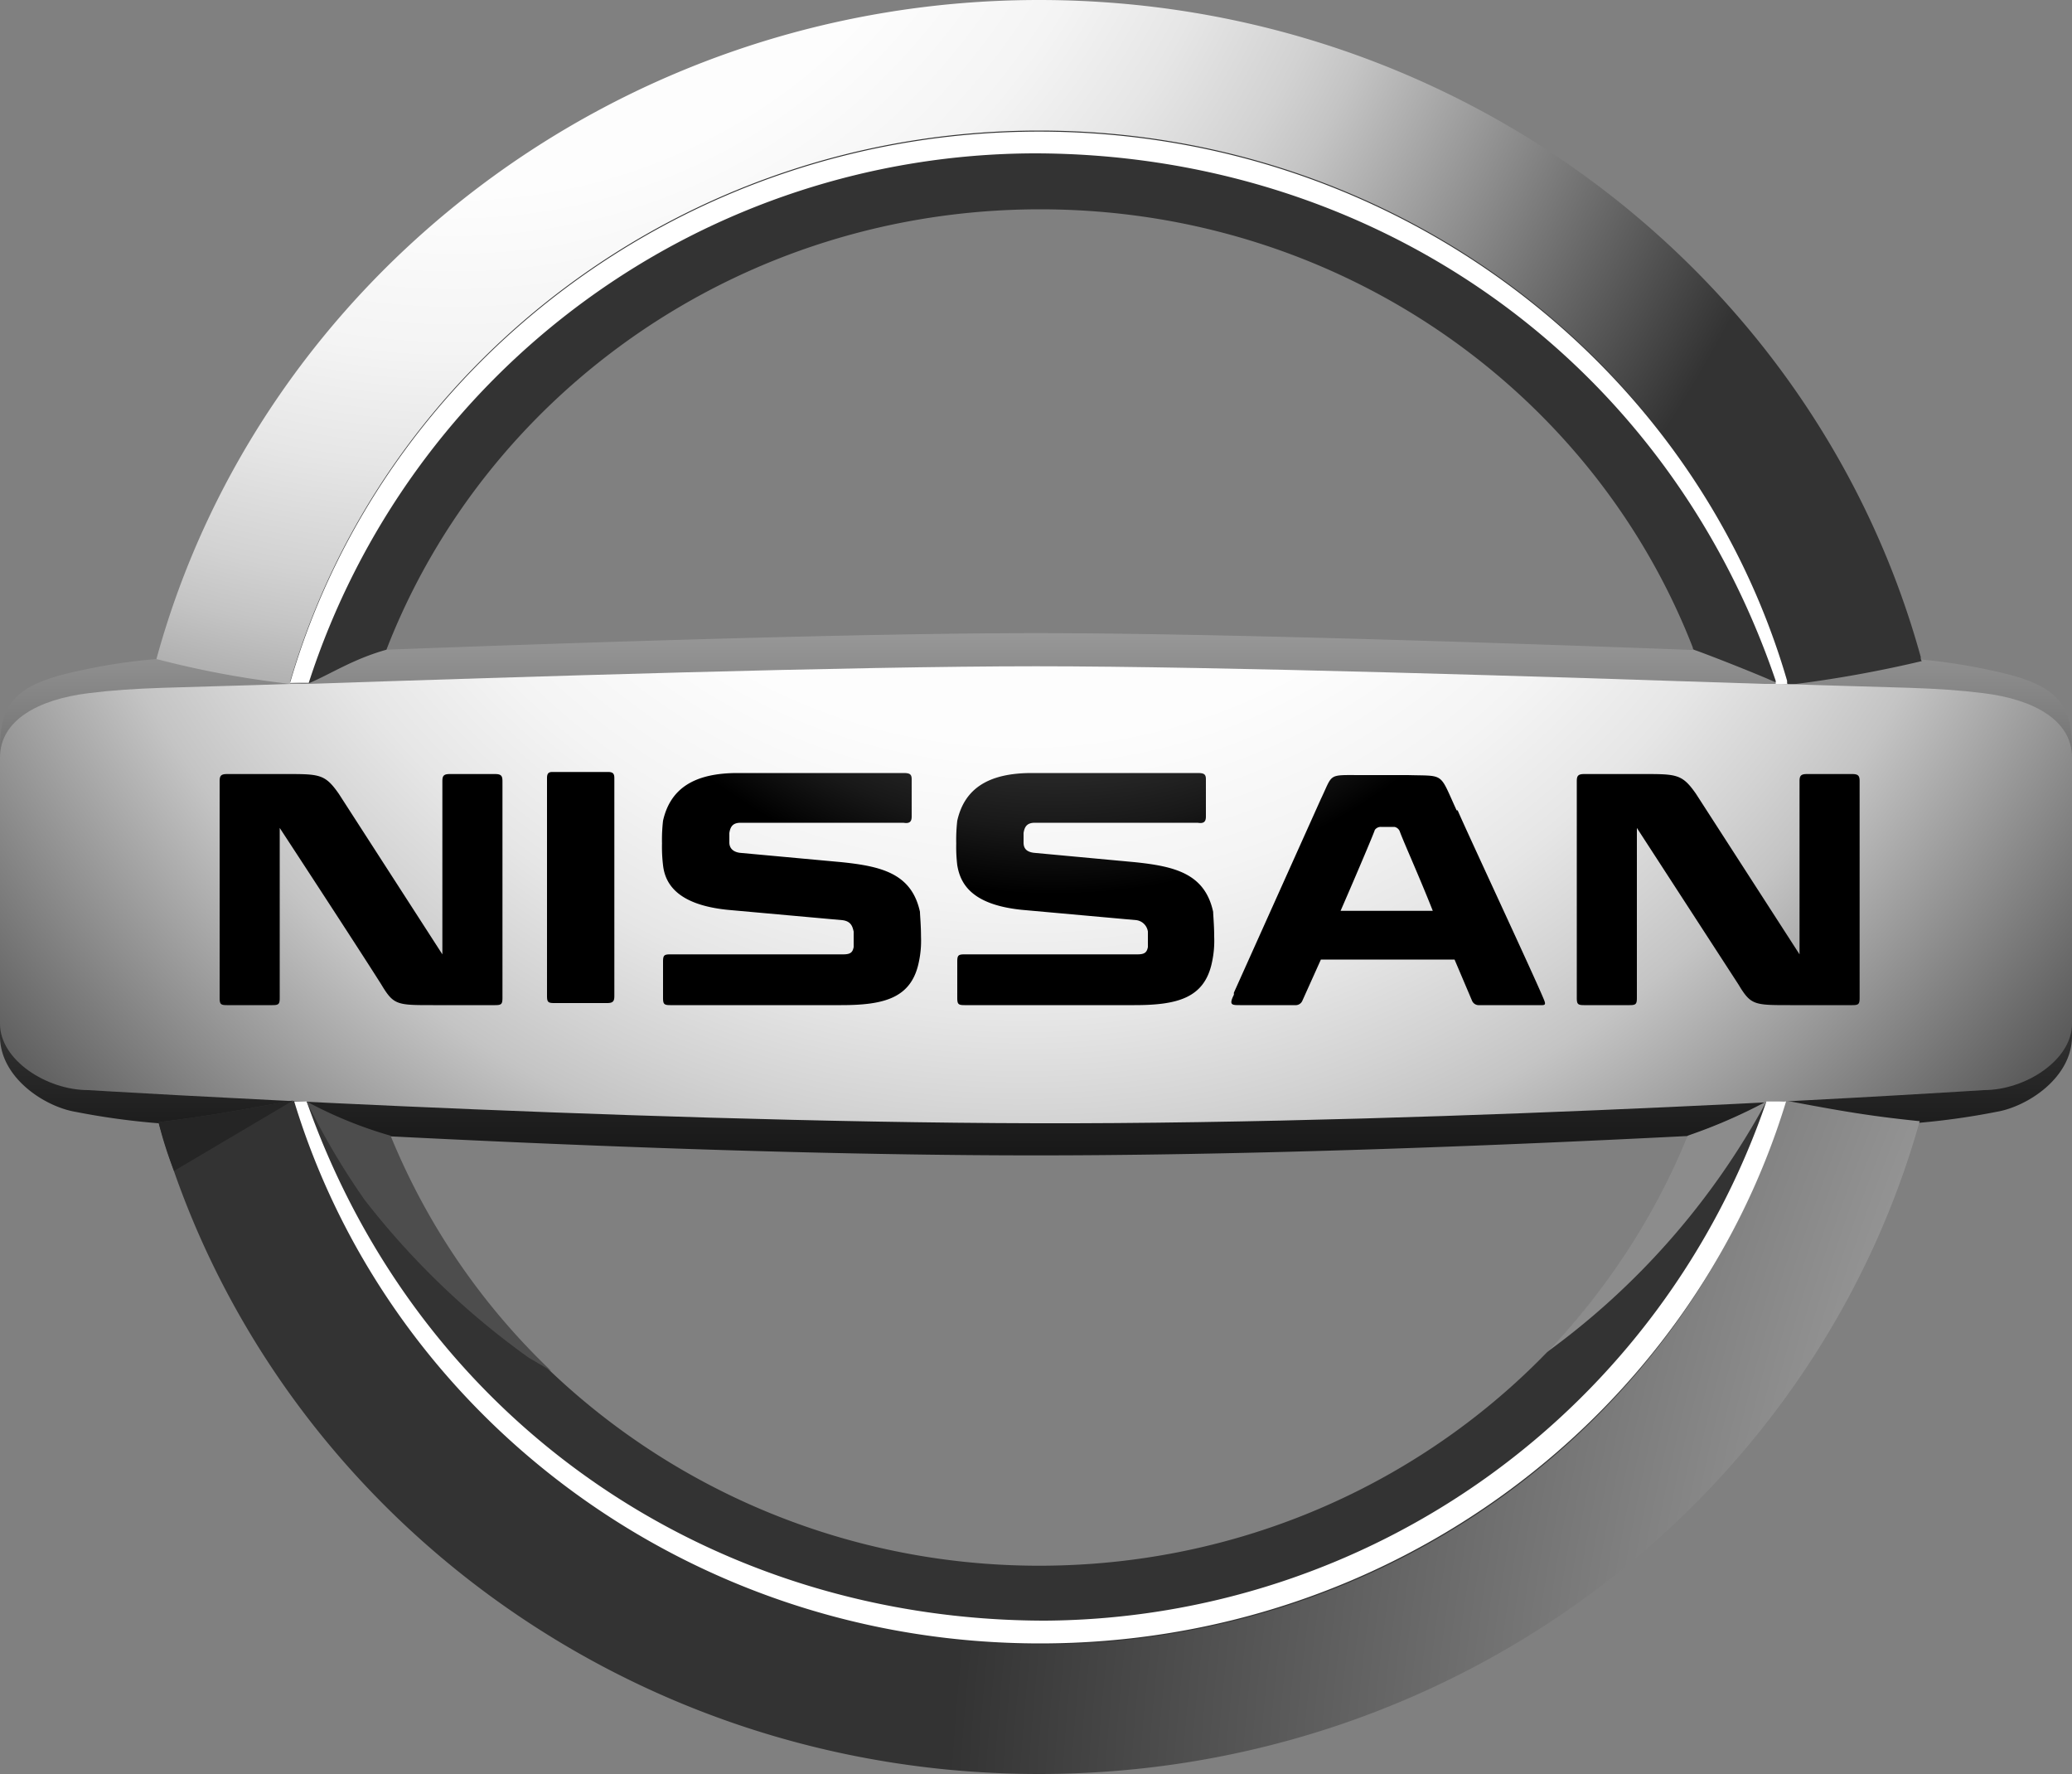 <svg id="Nissan_Logo" data-name="Nissan Logo" xmlns="http://www.w3.org/2000/svg" xmlns:xlink="http://www.w3.org/1999/xlink" viewBox="0 0 200 171.2"><rect x="0" y="0" width="200" height="171.2" fill="#808080" stroke="none"/><defs><linearGradient id="linear-gradient" x1="302.6" y1="-928.39" x2="302.6" y2="-1067.79" gradientTransform="matrix(1, 0, 0, -1, -202.6, -925.9)" gradientUnits="userSpaceOnUse"><stop offset="0.19" stop-color="#fff"/><stop offset="0.21" stop-color="#f8f8f8"/><stop offset="0.37" stop-color="#aeaeae"/><stop offset="0.51" stop-color="#707070"/><stop offset="0.65" stop-color="#404040"/><stop offset="0.76" stop-color="#1d1d1d"/><stop offset="0.86" stop-color="#080808"/><stop offset="0.92"/></linearGradient><radialGradient id="radial-gradient" cx="246.46" cy="-891.43" r="139.46" gradientTransform="matrix(1, 0, 0, -1, -202.6, -925.9)" gradientUnits="userSpaceOnUse"><stop offset="0.2" stop-color="#fff"/><stop offset="0.38" stop-color="#fdfdfd"/><stop offset="0.49" stop-color="#f4f4f4"/><stop offset="0.57" stop-color="#e6e6e6"/><stop offset="0.65" stop-color="#d2d2d2"/><stop offset="0.69" stop-color="#c4c4c4"/><stop offset="1" stop-color="#333"/></radialGradient><radialGradient id="radial-gradient-2" cx="583.97" cy="-1114.81" r="290.45" gradientTransform="matrix(1, 0, 0, -1, -202.6, -925.9)" gradientUnits="userSpaceOnUse"><stop offset="0.2" stop-color="#fff"/><stop offset="0.37" stop-color="#e4e4e4"/><stop offset="0.59" stop-color="#c4c4c4"/><stop offset="1" stop-color="#333"/></radialGradient><radialGradient id="radial-gradient-3" cx="279.96" cy="1593.28" r="89.17" gradientTransform="translate(-5 -2030.9)" xlink:href="#radial-gradient-2"/><radialGradient id="radial-gradient-4" cx="351.91" cy="1502.1" r="169.19" gradientTransform="translate(-5 -2030.9)" xlink:href="#radial-gradient-2"/><radialGradient id="radial-gradient-5" cx="301.26" cy="-943.5" r="134.45" gradientTransform="matrix(1, 0, 0, -1, -202.6, -925.9)" gradientUnits="userSpaceOnUse"><stop offset="0.2" stop-color="#fff"/><stop offset="0.4" stop-color="#fdfdfd"/><stop offset="0.51" stop-color="#f4f4f4"/><stop offset="0.6" stop-color="#e6e6e6"/><stop offset="0.68" stop-color="#d2d2d2"/><stop offset="0.73" stop-color="#c4c4c4"/><stop offset="1" stop-color="#4d4d4d"/></radialGradient><radialGradient id="radial-gradient-6" cx="304.38" cy="-956.97" r="90.56" gradientTransform="matrix(1, 0, 0, -1, -202.6, -925.9)" gradientUnits="userSpaceOnUse"><stop offset="0.11" stop-color="#4d4d4d"/><stop offset="0.25" stop-color="#494949"/><stop offset="0.35" stop-color="#404040"/><stop offset="0.45" stop-color="#2f2f2f"/><stop offset="0.54" stop-color="#181818"/><stop offset="0.61"/></radialGradient></defs><path d="M193.1,64.9a56,56,0,0,0-8.2-1.3c-18-.8-62.3-2.5-84.9-2.5s-66.9,1.7-84.9,2.5a56,56,0,0,0-8.2,1.3C1.2,66.2,0,68.2,0,72.3V100c0,4,4.3,6.8,7.3,7.3a70,70,0,0,0,8,1.1c16,1,53.3,3.1,84.7,3.1s68.6-2.1,84.7-3.1a70,70,0,0,0,8-1.1c3-.5,7.3-3.3,7.3-7.3V72.3C200,68.2,198.8,66.2,193.1,64.9Z" style="fill:url(#linear-gradient)"/><path d="M28,66c8.8-30.7,37.8-53.2,72.3-53.2s63.3,22.4,72.2,53a.4.4,0,0,0,.1.3,116.4,116.4,0,0,0,12.9-2.3.6.6,0,0,1-.1-.4C175.3,26.8,141,0,100.3,0S25.1,27,15.1,63.6A91.7,91.7,0,0,0,28,66Z" style="fill:url(#radial-gradient)"/><path d="M172.3,106.2a1.9,1.9,0,0,0-.2.7c-9.4,29.9-38,51.6-71.8,51.6s-62.8-22-72-52.3c-5.6,1-7.5,1.4-13,2.1,10.3,36.3,44.4,62.9,85,62.9s74.8-26.7,85-63C180.4,107.7,177.6,107.2,172.3,106.2Z" style="fill:url(#radial-gradient-2)"/><path d="M29.9,65.9c2.1-.9,4.2-2.3,7.4-3.2,9.6-24.8,34.2-42.5,63.1-42.5s53.4,17.6,63,42.3c0,.1,0,.1.1.2,1.7.6,6.5,2.5,8,3.2h1.1c0-.1-.1-.2-.1-.3-8.9-30.6-37.9-53-72.2-53S36.9,35.1,28,65.8A6.1,6.1,0,0,0,29.9,65.9Z" style="fill:url(#radial-gradient-3)"/><path d="M99.8,14.8c32.2,0,60.8,19.2,71.6,50.9V66h1.1v-.3c-8.9-30.6-37.9-53-72.2-53S36.9,35.2,28,65.9h1.8A73.8,73.8,0,0,1,99.8,14.8Z" style="fill:#fff"/><path d="M170.5,106.3a50.2,50.2,0,0,1-7.5,3.3c0,.1-.2.4-.2.5-10,24-34.2,41-62.5,41s-52.8-17.2-62.7-41.4a40.5,40.5,0,0,1-8.1-3.3H28.3c9.2,30.2,37.9,52.3,72,52.3s62.6-21.8,71.8-51.8v-.4A4.4,4.4,0,0,0,170.5,106.3Z" style="fill:url(#radial-gradient-4)"/><path d="M191.5,66.9c-4.8-.6-8-.5-19.6-.9h-1.6c-21-.7-52.5-1.7-70.3-1.7s-49.4,1-70.3,1.7H28.1c-11.6.4-14.8.3-19.6.9S0,69.5,0,73.1V98.8c0,3.5,4.5,6.4,8.5,6.4,0,0,50.7,3.1,91.5,3.2s91.5-3.2,91.5-3.2c4,0,8.5-2.9,8.5-6.4V73.1C200,69.5,196.3,67.5,191.5,66.9Z" style="fill:url(#radial-gradient-5)"/><path d="M170.5,106.3a74.1,74.1,0,0,1-69.6,50.1c-32,0-60.3-18.9-71.3-50.1H28.4c9.2,30.2,37.9,52.3,72,52.3s62.8-22.1,72-52.3Z" style="fill:#fff"/><path d="M170.5,106.3h0a51.3,51.3,0,0,1-7.6,3.3c0,.1-.2.4-.2.5a66.3,66.3,0,0,1-13.4,20.4A72.5,72.5,0,0,0,170.5,106.3Z" style="fill:#8c8c8c"/><path d="M53.2,132.3a65.6,65.6,0,0,1-15.5-22.7,40.5,40.5,0,0,1-8.1-3.3,69.6,69.6,0,0,0,5.6,9.5A75.9,75.9,0,0,0,51,131Z" style="fill:#4d4d4d"/><path d="M28.3,106.2h0c-5.6,1-7.5,1.4-13,2.1a36.8,36.8,0,0,0,1.5,4.7Z" style="fill:#252525"/><path id="NISSAN" d="M140.6,78.2c-1.7-3.7-1.1-3.3-4.7-3.4h-4.4c-3.4,0-2.8-.2-4,2.3l-8.4,18.7V96c-.5,1-.2,1,.6,1H125a.7.7,0,0,0,.7-.4l1.8-4h12.9l1.7,4a.7.7,0,0,0,.7.4h5.5c.8,0,1,.1.7-.6-1-2.4-7.4-16.1-8.3-18.2Zm-11.2,9.7c1.7-3.9,3.3-7.7,3.3-7.8a.7.7,0,0,1,.6-.3h1.3a.7.7,0,0,1,.5.4c.4,1.1,1.9,4.4,3.2,7.7ZM58.7,74.5c.5,0,.6.2.6.6v21c0,.5-.1.7-.7.7H53.5c-.6,0-.7-.1-.7-.7v-21c0-.4.1-.6.5-.6Zm-10.9.2c.6,0,.7.2.7.7V96.3c0,.6-.1.7-.7.7h-6c-3.5,0-3.8,0-5-2C34.4,91.2,27,79.9,27,79.9V96.3c0,.6-.1.7-.7.7H21.9c-.6,0-.7-.1-.7-.7V75.4c0-.5.1-.7.7-.7H27c3.8,0,4.3-.1,5.7,1.9l10,15.5V75.4c0-.5.1-.7.7-.7Zm131,0c.6,0,.7.2.7.7V96.3c0,.6-.1.7-.7.7h-6c-3.5,0-3.8,0-5-2L158,79.9V96.3c0,.6-.1.7-.7.7h-4.4c-.6,0-.7-.1-.7-.7V75.4c0-.5.1-.7.7-.7H158c3.8,0,4.3-.1,5.7,1.9l10,15.5V75.4c0-.5.1-.7.7-.7ZM81.2,83.2c3.9.4,6.8,1.1,7.6,4.8,0,.3.1,1.3.1,2.4a9.7,9.7,0,0,1-.2,2.4C88,96.3,85.4,97,81.2,97H64.7c-.6,0-.7-.1-.7-.7V92.8c0-.6.1-.7.7-.7H81.4c.7,0,.9-.2,1-.7V89.9c-.1-.4-.2-1-1.1-1.1l-11.1-1c-4.8-.5-6-2.5-6.2-4.3a14.8,14.8,0,0,1-.1-2.1,16.2,16.2,0,0,1,.1-2.2c.7-3.1,3-4.6,7.2-4.6h16c.6,0,.8.1.8.6v3.6c0,.5-.2.7-.8.6H71.5c-.7,0-1,.3-1.1,1v.9c0,.5.3.9,1,1Zm28.3,0c3.9.4,6.8,1.1,7.6,4.8,0,.3.1,1.3.1,2.4a9.7,9.7,0,0,1-.2,2.4c-.7,3.5-3.3,4.2-7.5,4.2H93.1c-.6,0-.7-.1-.7-.7V92.8c0-.6.1-.7.7-.7h16.7c.7,0,.9-.2,1-.7V89.9a1.3,1.3,0,0,0-1.1-1.1l-11.1-1c-4.8-.5-5.9-2.5-6.2-4.3a14.8,14.8,0,0,1-.1-2.1,16.2,16.2,0,0,1,.1-2.2c.7-3.1,3-4.6,7.2-4.6h16c.6,0,.8.1.8.6v3.6c0,.5-.2.7-.8.6H99.9c-.7,0-1,.3-1.1,1v.9c0,.5.2.9,1,1Z" style="fill:url(#radial-gradient-6)"/></svg>